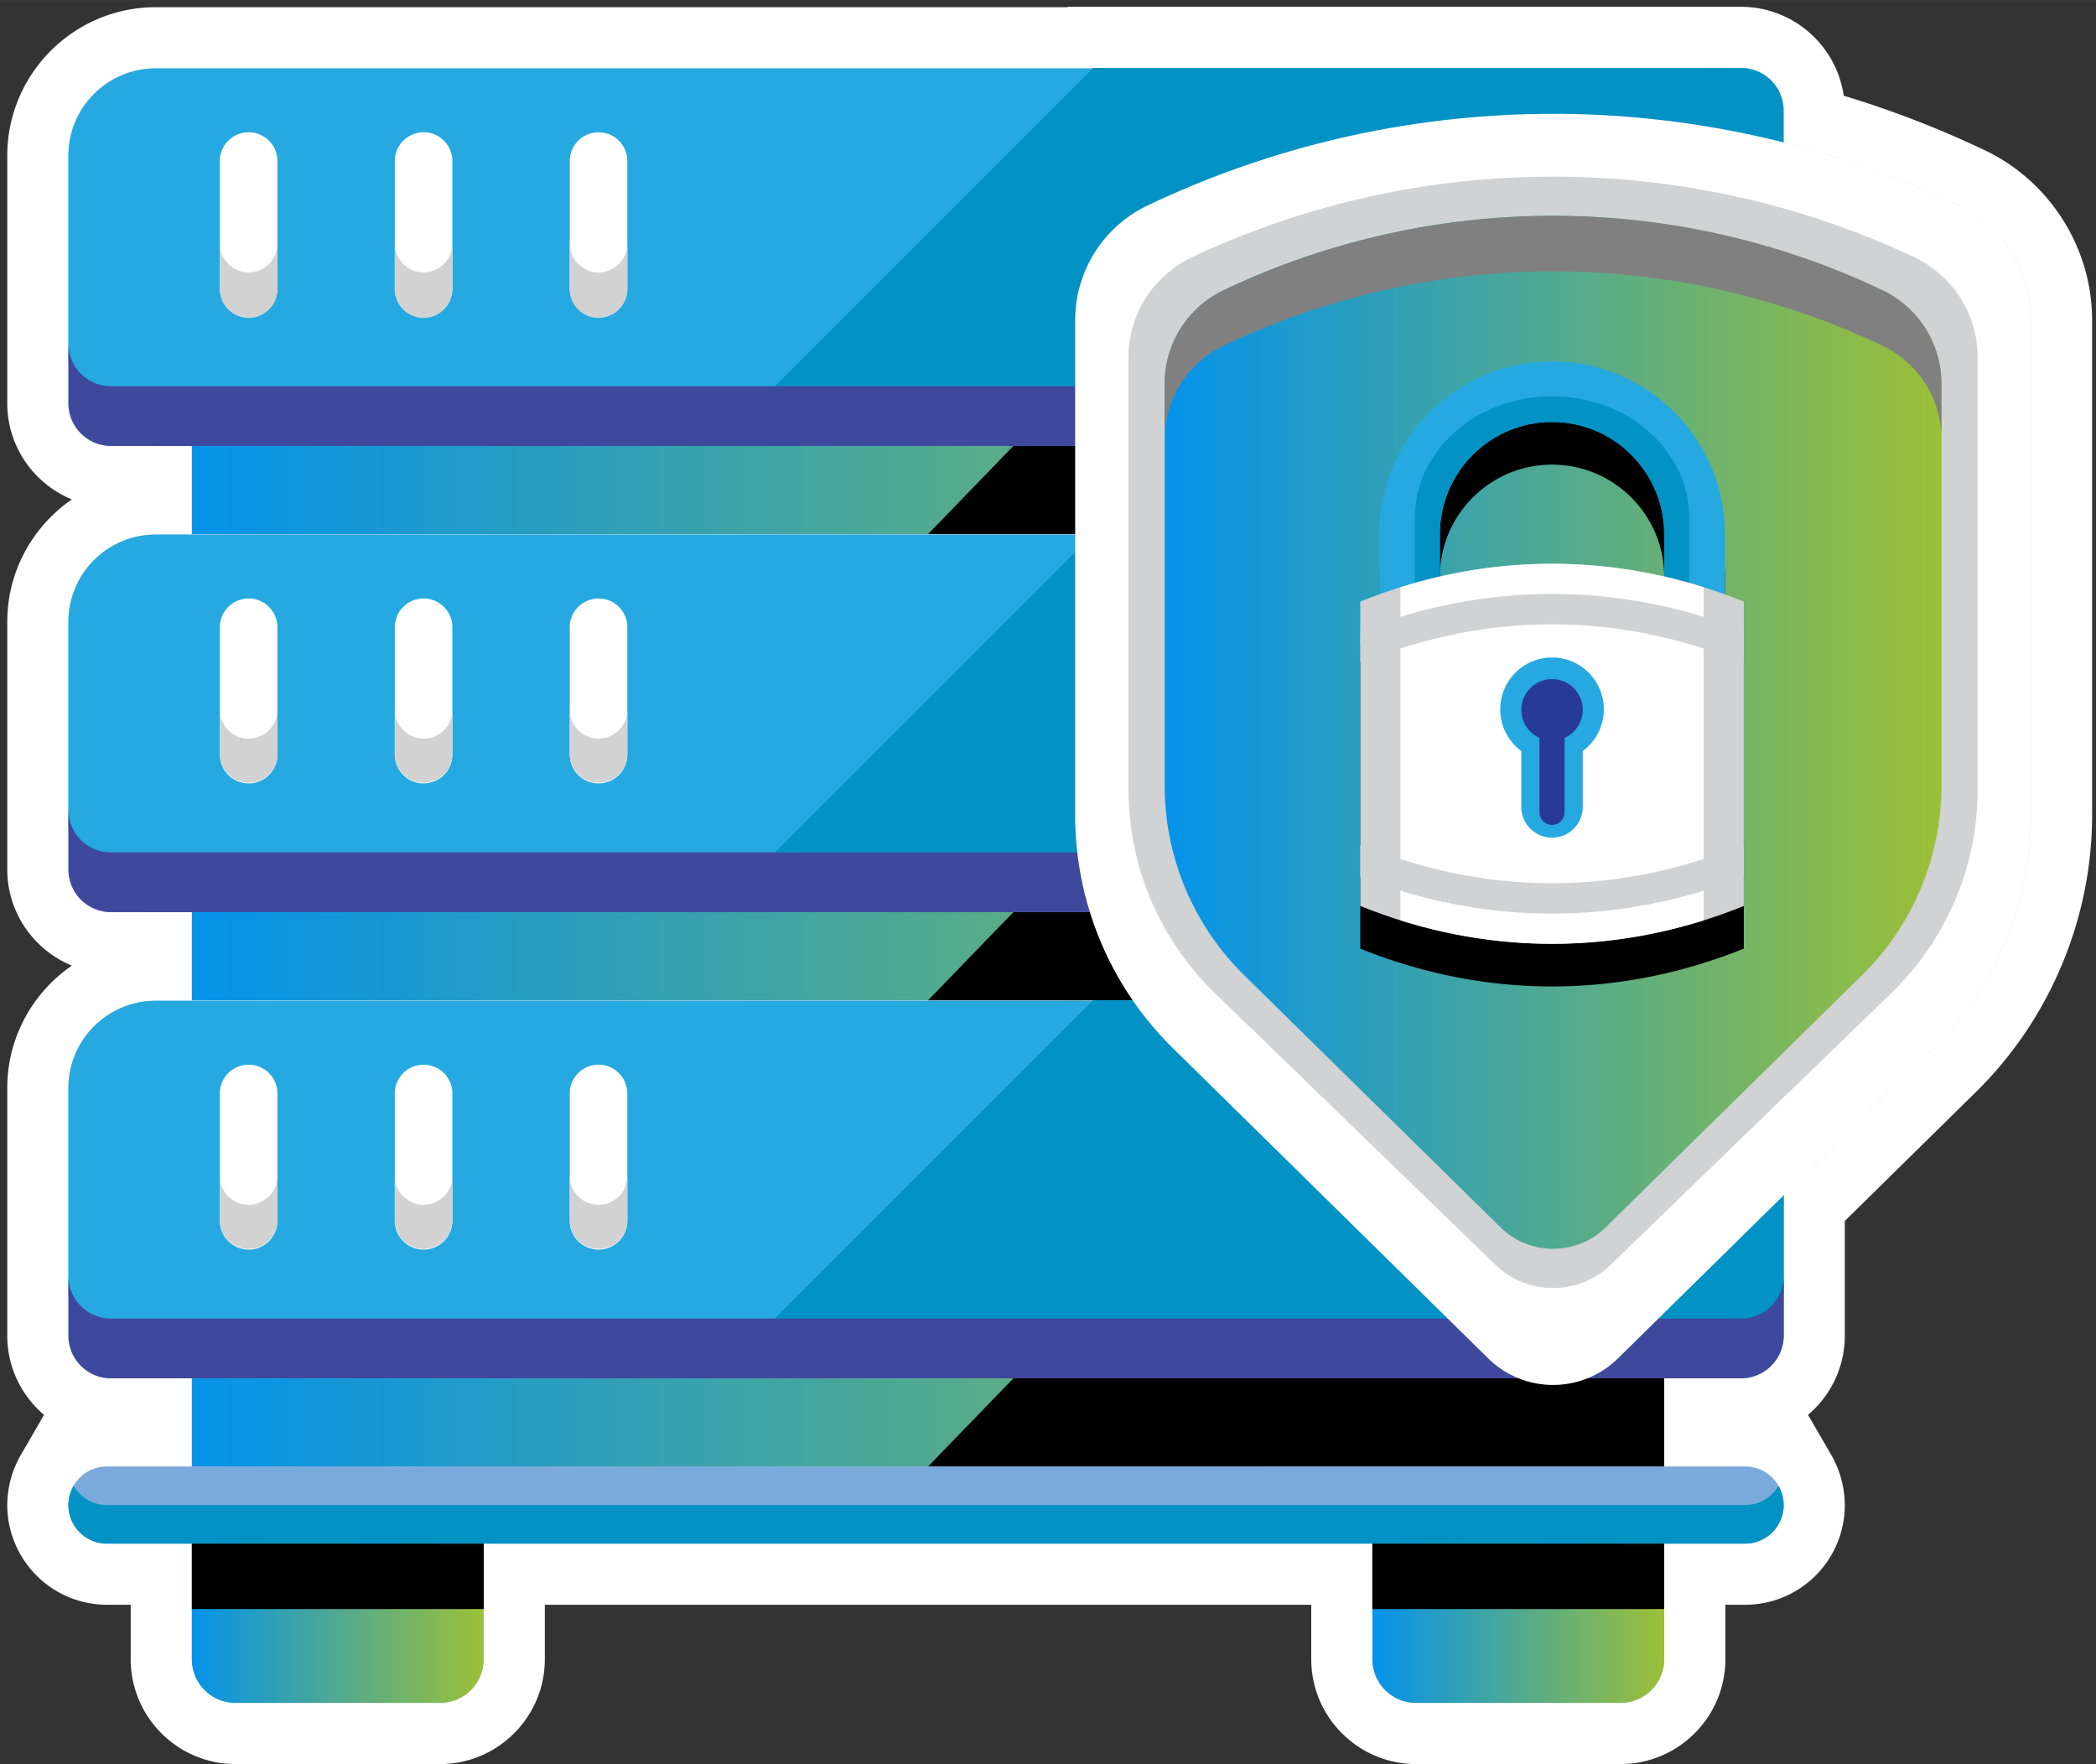 <svg xmlns="http://www.w3.org/2000/svg" xmlns:xlink="http://www.w3.org/1999/xlink" width="160" height="134.67" viewBox="0 0 240 202"><rect x="0" y="0" width="240" height="202" fill="#333333" stroke="none"/><defs><path id="a" d="M1032.143 4793.486c-4.687 0-8.5-3.813-8.5-8.5v-9.74h-94.76v9.74c0 4.687-3.812 8.5-8.5 8.5h-23.417c-4.687 0-8.5-3.813-8.5-8.5v-9.74h-6.221a7.998 7.998 0 0 1-1.59-.16c-3.664-.75-6.323-4.01-6.323-7.752 0-.449.045-.91.136-1.41a8.049 8.049 0 0 1 .448-1.558c.036-.09.085-.199.136-.307.112-.244.223-.473.349-.69l2.97-5.11 1.027 1.701a7.827 7.827 0 0 1 2.847-.538h6.22v-3.098h-5.747c-4.624 0-8.386-3.762-8.386-8.386v-28.352c0-7.445 6.056-13.5 13.5-13.5h.634v-3.144h-5.748c-4.624 0-8.386-3.762-8.386-8.386v-28.352c0-7.445 6.056-13.5 13.5-13.5h.634v-3.143h-5.748c-4.624 0-8.386-3.762-8.386-8.387v-28.35c0-7.445 6.056-13.5 13.5-13.5h105.837l1.495-.047h74.186c4.624 0 8.386 3.762 8.386 8.386v.955a111.784 111.784 0 0 1 18.027 6.744c6.252 2.978 10.292 9.377 10.292 16.303v56.671c0 10.893-4.454 21.522-12.22 29.161l-16.1 15.84v14.555c0 4.67-3.761 8.432-8.385 8.432h-5.29v3.098h5.764c.986 0 1.95.188 2.846.538l1.025-1.7 2.97 5.108c.128.217.239.446.345.677.058.123.107.232.152.345a7.705 7.705 0 0 1 .438 1.533c.09.5.136.96.136 1.41a7.906 7.906 0 0 1-3.486 6.56 7.85 7.85 0 0 1-4.426 1.353h-5.764v9.74c0 4.687-3.813 8.5-8.5 8.5z"/><path id="b" d="M1069.35 4602.777a4.887 4.887 0 0 1 4.886 4.886v3.647a108.044 108.044 0 0 1 20.022 7.211 14.557 14.557 0 0 1 8.297 13.143v56.672a37.406 37.406 0 0 1-11.173 26.666l-17.146 16.868v16.067a4.887 4.887 0 0 1-4.886 4.887h-8.79v10.098h9.264c1.634 0 3.045.898 3.807 2.22.003-.006.007-.01.01-.014.07.12.128.248.187.376.028.06.058.12.083.181a4.51 4.51 0 0 1 .246.866c.047.254.08.513.08.781v.002a4.408 4.408 0 0 1-4.413 4.412h-9.264v13.241a5 5 0 0 1-5 5h-23.417a5 5 0 0 1-5-5v-13.24H925.384v13.24a5 5 0 0 1-5 5h-23.418a5 5 0 0 1-5-5v-13.24h-9.72a4.414 4.414 0 0 1-4.413-4.412 4.97 4.97 0 0 1 .122-.995c.052-.225.117-.445.203-.655.025-.062.054-.12.082-.18.06-.129.117-.257.187-.377l.01.013c.762-1.32 2.173-2.219 3.808-2.219h9.721v-10.098h-9.248a4.887 4.887 0 0 1-4.886-4.887v-28.35c0-5.525 4.477-10 10-10H995.12l.045-.047H891.966v-10.098h-9.248a4.886 4.886 0 0 1-4.886-4.886v-28.352c0-5.523 4.477-10 10-10h105.28v-.046H891.965v-10.098h-9.247a4.886 4.886 0 0 1-4.886-4.886v-28.351c0-5.524 4.477-10 10-10H995.12l.045-.046h74.186zm0-7h-77.086l-.047.046H887.832c-9.374 0-17 7.626-17 17v28.351c0 4.968 3.063 9.233 7.4 11.007-4.465 3.067-7.4 8.21-7.4 14.023v28.352c0 4.967 3.063 9.233 7.4 11.007-4.466 3.067-7.4 8.208-7.4 14.023v28.351c0 3.631 1.636 6.886 4.21 9.068l-2.673 4.615c-.233.403-.392.75-.487.954-.077.164-.153.336-.224.512a11.083 11.083 0 0 0-.632 2.201 11.295 11.295 0 0 0-.194 2.047c0 5.396 3.836 10.1 9.121 11.18.748.154 1.52.232 2.292.232h2.721v6.241c0 6.616 5.384 12 12 12h23.418c6.616 0 12-5.384 12-12v-6.24h87.76v6.24c0 6.616 5.382 12 12 12h23.416c6.617 0 12-5.384 12-12v-6.24h2.264c.771 0 1.543-.079 2.295-.234a11.31 11.31 0 0 0 4.091-1.72 11.402 11.402 0 0 0 5.026-9.459c0-.664-.063-1.33-.193-2.04a11.318 11.318 0 0 0-.649-2.246 7.449 7.449 0 0 0-.21-.478c-.093-.2-.25-.547-.485-.95l-2.672-4.615a11.865 11.865 0 0 0 4.21-9.068v-13.134l15.054-14.81c8.43-8.294 13.264-19.832 13.264-31.657v-56.672c0-8.268-4.823-15.907-12.287-19.462a115.28 115.28 0 0 0-16.154-6.247c-.83-5.748-5.79-10.178-11.764-10.178z"/><path id="d" d="M891.97 4656.16v-10.1h168.59v10.1z"/><path id="e" d="M1060.56 4656.158h-84.297l9.772-10.097h74.525z"/><path id="f" d="M1064.236 4646.061H887.832c-5.523 0-10-4.477-10-10v-23.237c0-5.525 4.477-10 10-10h176.404c5.523 0 10 4.475 10 10v23.237c0 5.523-4.477 10-10 10z"/><path id="g" d="M951.926 4646.016h117.424a4.887 4.887 0 0 0 4.886-4.887v-33.466a4.886 4.886 0 0 0-4.886-4.885h-74.186z"/><path id="h" d="M1069.35 4639.22H882.718a4.887 4.887 0 0 1-4.886-4.885v6.84a4.887 4.887 0 0 0 4.886 4.887h186.632a4.887 4.887 0 0 0 4.886-4.887v-6.84a4.887 4.887 0 0 1-4.886 4.886z"/><path id="i" d="M898.47 4631.318a3.299 3.299 0 0 1-3.298-3.299v-14.657a3.299 3.299 0 0 1 6.596 0v14.657a3.299 3.299 0 0 1-3.298 3.3z"/><path id="j" d="M898.47 4626.188a3.299 3.299 0 0 1-3.298-3.299v5.13a3.299 3.299 0 1 0 6.596 0v-5.13a3.299 3.299 0 0 1-3.298 3.299z"/><path id="k" d="M918.502 4631.318a3.299 3.299 0 0 1-3.298-3.299v-14.657a3.299 3.299 0 0 1 6.596 0v14.657a3.299 3.299 0 0 1-3.298 3.3z"/><path id="l" d="M938.535 4631.318a3.299 3.299 0 0 1-3.298-3.299v-14.657a3.299 3.299 0 0 1 6.596 0v14.657a3.299 3.299 0 0 1-3.298 3.3z"/><path id="m" d="M918.502 4626.188a3.299 3.299 0 0 1-3.298-3.299v5.13a3.299 3.299 0 1 0 6.596 0v-5.13a3.299 3.299 0 0 1-3.298 3.299z"/><path id="n" d="M938.535 4626.188a3.299 3.299 0 0 1-3.298-3.299v5.13a3.299 3.299 0 1 0 6.596 0v-5.13a3.299 3.299 0 0 1-3.298 3.299z"/><path id="p" d="M891.97 4709.54v-10.1h168.59v10.1z"/><path id="q" d="M1060.56 4709.54h-84.297l9.772-10.098h74.525z"/><path id="r" d="M1064.236 4699.442H887.832c-5.523 0-10-4.477-10-10v-23.238c0-5.523 4.477-10 10-10h176.404c5.523 0 10 4.477 10 10v23.238c0 5.523-4.477 10-10 10z"/><path id="s" d="M951.926 4699.396h117.424a4.887 4.887 0 0 0 4.886-4.885v-33.467a4.886 4.886 0 0 0-4.886-4.886h-74.186z"/><path id="t" d="M1069.35 4692.602H882.718a4.887 4.887 0 0 1-4.886-4.885v6.84a4.887 4.887 0 0 0 4.886 4.885h186.632a4.887 4.887 0 0 0 4.886-4.885v-6.84a4.887 4.887 0 0 1-4.886 4.885z"/><path id="u" d="M898.47 4684.7a3.299 3.299 0 0 1-3.298-3.299v-14.658a3.299 3.299 0 0 1 6.596 0v14.658a3.299 3.299 0 0 1-3.298 3.298z"/><path id="v" d="M898.47 4679.57a3.299 3.299 0 0 1-3.298-3.299v5.13a3.299 3.299 0 0 0 6.596 0v-5.13a3.299 3.299 0 0 1-3.298 3.298z"/><path id="w" d="M918.502 4684.7a3.299 3.299 0 0 1-3.298-3.299v-14.658a3.299 3.299 0 0 1 6.596 0v14.658a3.299 3.299 0 0 1-3.298 3.298z"/><path id="x" d="M938.535 4684.7a3.299 3.299 0 0 1-3.298-3.299v-14.658a3.299 3.299 0 0 1 6.596 0v14.658a3.299 3.299 0 0 1-3.298 3.298z"/><path id="y" d="M918.502 4679.57a3.299 3.299 0 0 1-3.298-3.299v5.13a3.299 3.299 0 0 0 6.596 0v-5.13a3.299 3.299 0 0 1-3.298 3.298z"/><path id="z" d="M938.535 4679.57a3.299 3.299 0 0 1-3.298-3.299v5.13a3.299 3.299 0 0 0 6.596 0v-5.13a3.299 3.299 0 0 1-3.298 3.298z"/><path id="B" d="M891.97 4762.93v-10.1h168.59v10.1z"/><path id="C" d="M1060.56 4762.922h-84.297l9.772-10.098h74.525z"/><path id="D" d="M1064.236 4752.824H887.832c-5.523 0-10-4.478-10-10v-23.238c0-5.524 4.477-10 10-10h176.404c5.523 0 10 4.476 10 10v23.238c0 5.522-4.477 10-10 10z"/><path id="E" d="M951.926 4752.778h117.424a4.887 4.887 0 0 0 4.886-4.886v-33.467a4.886 4.886 0 0 0-4.886-4.885h-74.186z"/><path id="F" d="M1069.35 4745.983H882.718a4.887 4.887 0 0 1-4.886-4.886v6.841a4.887 4.887 0 0 0 4.886 4.886h186.632a4.887 4.887 0 0 0 4.886-4.886v-6.84a4.887 4.887 0 0 1-4.886 4.885z"/><path id="G" d="M898.47 4738.081a3.299 3.299 0 0 1-3.298-3.298v-14.658a3.299 3.299 0 0 1 6.596 0v14.658a3.299 3.299 0 0 1-3.298 3.298z"/><path id="H" d="M898.47 4732.95a3.299 3.299 0 0 1-3.298-3.298v5.131a3.299 3.299 0 0 0 6.596 0v-5.13a3.299 3.299 0 0 1-3.298 3.297z"/><path id="I" d="M918.502 4738.081a3.299 3.299 0 0 1-3.298-3.298v-14.658a3.299 3.299 0 0 1 6.596 0v14.658a3.299 3.299 0 0 1-3.298 3.298z"/><path id="J" d="M938.535 4738.081a3.299 3.299 0 0 1-3.298-3.298v-14.658a3.299 3.299 0 0 1 6.596 0v14.658a3.299 3.299 0 0 1-3.298 3.298z"/><path id="K" d="M918.502 4732.95a3.299 3.299 0 0 1-3.298-3.298v5.131a3.299 3.299 0 0 0 6.596 0v-5.13a3.299 3.299 0 0 1-3.298 3.297z"/><path id="L" d="M938.535 4732.95a3.299 3.299 0 0 1-3.298-3.298v5.131a3.299 3.299 0 0 0 6.596 0v-5.13a3.299 3.299 0 0 1-3.298 3.297z"/><path id="M" d="M1069.824 4771.746h-187.58a4.412 4.412 0 0 1 0-8.824h187.58a4.412 4.412 0 0 1 0 8.824z"/><path id="N" d="M1069.824 4767.334h-187.58a4.408 4.408 0 0 1-3.816-2.206 4.375 4.375 0 0 0-.595 2.206 4.412 4.412 0 0 0 4.412 4.412h187.579a4.412 4.412 0 0 0 4.412-4.412c0-.805-.22-1.557-.595-2.206a4.408 4.408 0 0 1-3.817 2.206z"/><path id="P" d="M891.965 4771.746v13.241a5 5 0 0 0 5 5h23.418a5 5 0 0 0 5-5v-13.241z"/><path id="R" d="M1027.143 4771.746v13.241a5 5 0 0 0 5 5h23.418a5 5 0 0 0 5-5v-13.241z"/><path id="S" d="M891.97 4779.24v-7.49h33.42v7.49z"/><path id="T" d="M1027.14 4779.24v-7.49h33.42v7.49z"/><path id="U" d="M1091.382 4715.002l-36.121 35.536c-4.122 4.055-10.733 4.055-14.855 0l-36.121-35.536a37.405 37.405 0 0 1-11.174-26.666v-56.672a14.555 14.555 0 0 1 8.298-13.141 107.957 107.957 0 0 1 92.849 0 14.554 14.554 0 0 1 8.297 13.141v56.672a37.404 37.404 0 0 1-11.173 26.666z"/><path id="V" d="M1096.448 4685.435v-49.55c0-4.909-2.868-9.38-7.371-11.49h-.001c-26.091-12.23-56.395-12.23-82.486 0-4.503 2.11-7.371 6.581-7.371 11.49v49.55c0 8.767 3.576 17.167 9.926 23.315l32.09 31.071c3.66 3.545 9.535 3.545 13.197 0l32.09-31.07c6.35-6.149 9.926-14.549 9.926-23.316z"/><path id="X" d="M1010.106 4628.237a11.828 11.828 0 0 0-6.743 10.679v46.054c0 8.15 3.27 15.957 9.08 21.672l29.355 28.877a8.606 8.606 0 0 0 12.071 0l29.354-28.877a30.405 30.405 0 0 0 9.081-21.672v-46.054a11.83 11.83 0 0 0-6.743-10.679h-.002a87.696 87.696 0 0 0-37.726-8.525 87.7 87.7 0 0 0-37.727 8.525z"/><path id="Y" d="M1085.56 4628.236a87.74 87.74 0 0 0-75.454 0 11.83 11.83 0 0 0-6.743 10.68v6.352a11.83 11.83 0 0 1 6.743-10.68 87.733 87.733 0 0 1 75.454 0 11.83 11.83 0 0 1 6.743 10.68v-6.352a11.83 11.83 0 0 0-6.743-10.68z"/><path id="Z" d="M1067.504 4667.941v-6.896c0-10.912-8.877-19.789-19.79-19.789-10.91 0-19.788 8.877-19.788 19.79v6.894a62.25 62.25 0 0 0-2.17.827v34.853a61.02 61.02 0 0 0 8.899 2.82 57.59 57.59 0 0 0 10.872 1.468h.006c1.454.056 2.91.056 4.364 0h.006a57.627 57.627 0 0 0 10.876-1.469 61.02 61.02 0 0 0 8.895-2.819v-34.853a65.136 65.136 0 0 0-2.17-.826zm-19.79-19.742c7.084 0 12.846 5.763 12.846 12.846v4.848a57.254 57.254 0 0 0-25.69.002v-4.85c0-7.083 5.762-12.846 12.845-12.846z"/><path id="aa" d="M1067.504 4679.254h-6.943v-23.096c0-7.083-5.763-12.844-12.846-12.844s-12.845 5.76-12.845 12.844v23.096h-6.944v-23.096c0-10.911 8.878-19.788 19.789-19.788 10.912 0 19.789 8.877 19.789 19.788z"/><path id="ab" d="M1047.715 4640.37c-8.662 0-15.71 6.234-15.71 13.897v24.987h2.865v-23.096c0-7.083 5.762-12.845 12.845-12.845 7.083 0 12.845 5.762 12.845 12.845v23.096h2.865v-24.987c0-7.663-7.048-13.897-15.71-13.897z"/><path id="ac" d="M1069.674 4698.734c-14.29 5.778-29.627 5.778-43.917 0v-34.853c13.379-5.41 27.675-5.755 41.17-1.035.92.322 1.836.666 2.747 1.035z"/><path id="ad" d="M1030.356 4662.236v38.144c11.403 3.58 23.314 3.58 34.717 0v-38.144c-11.403-3.579-23.314-3.579-34.717 0z"/><path id="ae" d="M1053.646 4676.216a5.931 5.931 0 1 1-11.863 0 5.931 5.931 0 0 1 11.863 0z"/><path id="af" d="M1047.715 4690.913a3.517 3.517 0 0 1-3.517-3.517v-11.238h7.034v11.238a3.517 3.517 0 0 1-3.517 3.517z"/><path id="ag" d="M1047.715 4689.452a1.44 1.44 0 0 1-1.44-1.439v-10.192h2.88v10.192a1.44 1.44 0 0 1-1.44 1.44z"/><path id="ah" d="M1051.231 4676.216a3.517 3.517 0 1 1-7.033 0 3.517 3.517 0 0 1 7.033 0z"/><path id="ai" d="M1069.674 4667.226a62.75 62.75 0 0 0-2.173-.81c-13.73-4.802-28.148-4.517-41.744.809v3.599c.216 0 .437-.038.65-.125 12.993-5.254 26.807-5.602 39.948-1.006.89.31 1.788.65 2.668 1.006.214.087.434.128.65.128v-.001z"/><path id="aj" d="M1025.756 4695.39a60.27 60.27 0 0 0 2.173.81c6.497 2.273 13.147 3.407 19.793 3.407 7.398 0 14.789-1.41 21.951-4.216v-3.598c-.216 0-.437.038-.65.124-12.993 5.255-26.807 5.603-39.948 1.006a57.916 57.916 0 0 1-2.668-1.006 1.717 1.717 0 0 0-.651-.124z"/><linearGradient id="c" x1="891.97" x2="1060.56" y1="4651.11" y2="4651.11" gradientUnits="userSpaceOnUse"><stop offset="0" stop-color="#0693e9"/><stop offset=".01" stop-color="#0693e9"/><stop offset="1" stop-color="#9cc037"/><stop offset="1" stop-color="#9cc037"/></linearGradient><linearGradient id="o" x1="891.97" x2="1060.56" y1="4704.49" y2="4704.49" gradientUnits="userSpaceOnUse"><stop offset="0" stop-color="#0693e9"/><stop offset=".01" stop-color="#0693e9"/><stop offset="1" stop-color="#9cc037"/><stop offset="1" stop-color="#9cc037"/></linearGradient><linearGradient id="A" x1="891.97" x2="1060.56" y1="4757.87" y2="4757.87" gradientUnits="userSpaceOnUse"><stop offset="0" stop-color="#0693e9"/><stop offset=".01" stop-color="#0693e9"/><stop offset="1" stop-color="#9cc037"/><stop offset="1" stop-color="#9cc037"/></linearGradient><linearGradient id="O" x1="891.97" x2="925.38" y1="4780.87" y2="4780.87" gradientUnits="userSpaceOnUse"><stop offset="0" stop-color="#0693e9"/><stop offset=".01" stop-color="#0693e9"/><stop offset="1" stop-color="#9cc037"/><stop offset="1" stop-color="#9cc037"/></linearGradient><linearGradient id="Q" x1="1027.14" x2="1060.56" y1="4780.87" y2="4780.87" gradientUnits="userSpaceOnUse"><stop offset="0" stop-color="#0693e9"/><stop offset=".01" stop-color="#0693e9"/><stop offset="1" stop-color="#9cc037"/><stop offset="1" stop-color="#9cc037"/></linearGradient><linearGradient id="W" x1="1003.36" x2="1092.3" y1="4678.85" y2="4678.85" gradientUnits="userSpaceOnUse"><stop offset="0" stop-color="#0693e9"/><stop offset=".01" stop-color="#0693e9"/><stop offset="1" stop-color="#9cc037"/><stop offset="1" stop-color="#9cc037"/></linearGradient></defs><use fill="#d0d2d3" xlink:href="#a" transform="translate(-870 -4595)"/><use fill="#fff" xlink:href="#b" transform="translate(-870 -4595)"/><use fill="url(#c)" xlink:href="#d" transform="translate(-870 -4595)"/><use xlink:href="#e" opacity=".26" transform="translate(-870 -4595)"/><use fill="#25a9e0" xlink:href="#f" transform="translate(-870 -4595)"/><use fill="#0292c4" xlink:href="#g" transform="translate(-870 -4595)"/><use fill="#3e499e" xlink:href="#h" transform="translate(-870 -4595)"/><use fill="#fff" xlink:href="#i" transform="translate(-870 -4595)"/><use fill="#d2d2d2" xlink:href="#j" transform="translate(-870 -4595)"/><use fill="#fff" xlink:href="#k" transform="translate(-870 -4595)"/><use fill="#fff" xlink:href="#l" transform="translate(-870 -4595)"/><use fill="#d2d2d2" xlink:href="#m" transform="translate(-870 -4595)"/><use fill="#d2d2d2" xlink:href="#n" transform="translate(-870 -4595)"/><use fill="url(#o)" xlink:href="#p" transform="translate(-870 -4595)"/><use xlink:href="#q" opacity=".26" transform="translate(-870 -4595)"/><use fill="#25a9e0" xlink:href="#r" transform="translate(-870 -4595)"/><use fill="#0292c4" xlink:href="#s" transform="translate(-870 -4595)"/><use fill="#3e499e" xlink:href="#t" transform="translate(-870 -4595)"/><use fill="#fff" xlink:href="#u" transform="translate(-870 -4595)"/><use fill="#d2d2d2" xlink:href="#v" transform="translate(-870 -4595)"/><use fill="#fff" xlink:href="#w" transform="translate(-870 -4595)"/><use fill="#fff" xlink:href="#x" transform="translate(-870 -4595)"/><use fill="#d2d2d2" xlink:href="#y" transform="translate(-870 -4595)"/><use fill="#d2d2d2" xlink:href="#z" transform="translate(-870 -4595)"/><use fill="url(#A)" xlink:href="#B" transform="translate(-870 -4595)"/><use xlink:href="#C" opacity=".26" transform="translate(-870 -4595)"/><use fill="#25a9e0" xlink:href="#D" transform="translate(-870 -4595)"/><use fill="#0292c4" xlink:href="#E" transform="translate(-870 -4595)"/><use fill="#3e499e" xlink:href="#F" transform="translate(-870 -4595)"/><use fill="#fff" xlink:href="#G" transform="translate(-870 -4595)"/><use fill="#d2d2d2" xlink:href="#H" transform="translate(-870 -4595)"/><use fill="#fff" xlink:href="#I" transform="translate(-870 -4595)"/><use fill="#fff" xlink:href="#J" transform="translate(-870 -4595)"/><use fill="#d2d2d2" xlink:href="#K" transform="translate(-870 -4595)"/><use fill="#d2d2d2" xlink:href="#L" transform="translate(-870 -4595)"/><use fill="#79aadb" xlink:href="#M" transform="translate(-870 -4595)"/><use fill="#0292c4" xlink:href="#N" transform="translate(-870 -4595)"/><use fill="url(#O)" xlink:href="#P" transform="translate(-870 -4595)"/><use fill="url(#Q)" xlink:href="#R" transform="translate(-870 -4595)"/><use xlink:href="#S" opacity=".26" transform="translate(-870 -4595)"/><use xlink:href="#T" opacity=".26" transform="translate(-870 -4595)"/><use fill="#fff" xlink:href="#U" transform="translate(-870 -4595)"/><use fill="#d0d2d3" xlink:href="#V" transform="translate(-870 -4595)"/><use fill="url(#W)" xlink:href="#X" transform="translate(-870 -4595)"/><use fill="gray" xlink:href="#Y" transform="translate(-870 -4595)"/><use xlink:href="#Z" opacity=".26" transform="translate(-870 -4595)"/><use fill="#25a9e0" xlink:href="#aa" transform="translate(-870 -4595)"/><use fill="#0292c4" xlink:href="#ab" transform="translate(-870 -4595)"/><use fill="#d0d2d3" xlink:href="#ac" transform="translate(-870 -4595)"/><use fill="#fff" xlink:href="#ad" transform="translate(-870 -4595)"/><use fill="#25a9e0" xlink:href="#ae" transform="translate(-870 -4595)"/><use fill="#25a9e0" xlink:href="#af" transform="translate(-870 -4595)"/><use fill="#273a95" xlink:href="#ag" transform="translate(-870 -4595)"/><use fill="#273a95" xlink:href="#ah" transform="translate(-870 -4595)"/><use fill="#d0d2d3" xlink:href="#ai" transform="translate(-870 -4595)"/><use fill="#d0d2d3" xlink:href="#aj" transform="translate(-870 -4595)"/></svg>